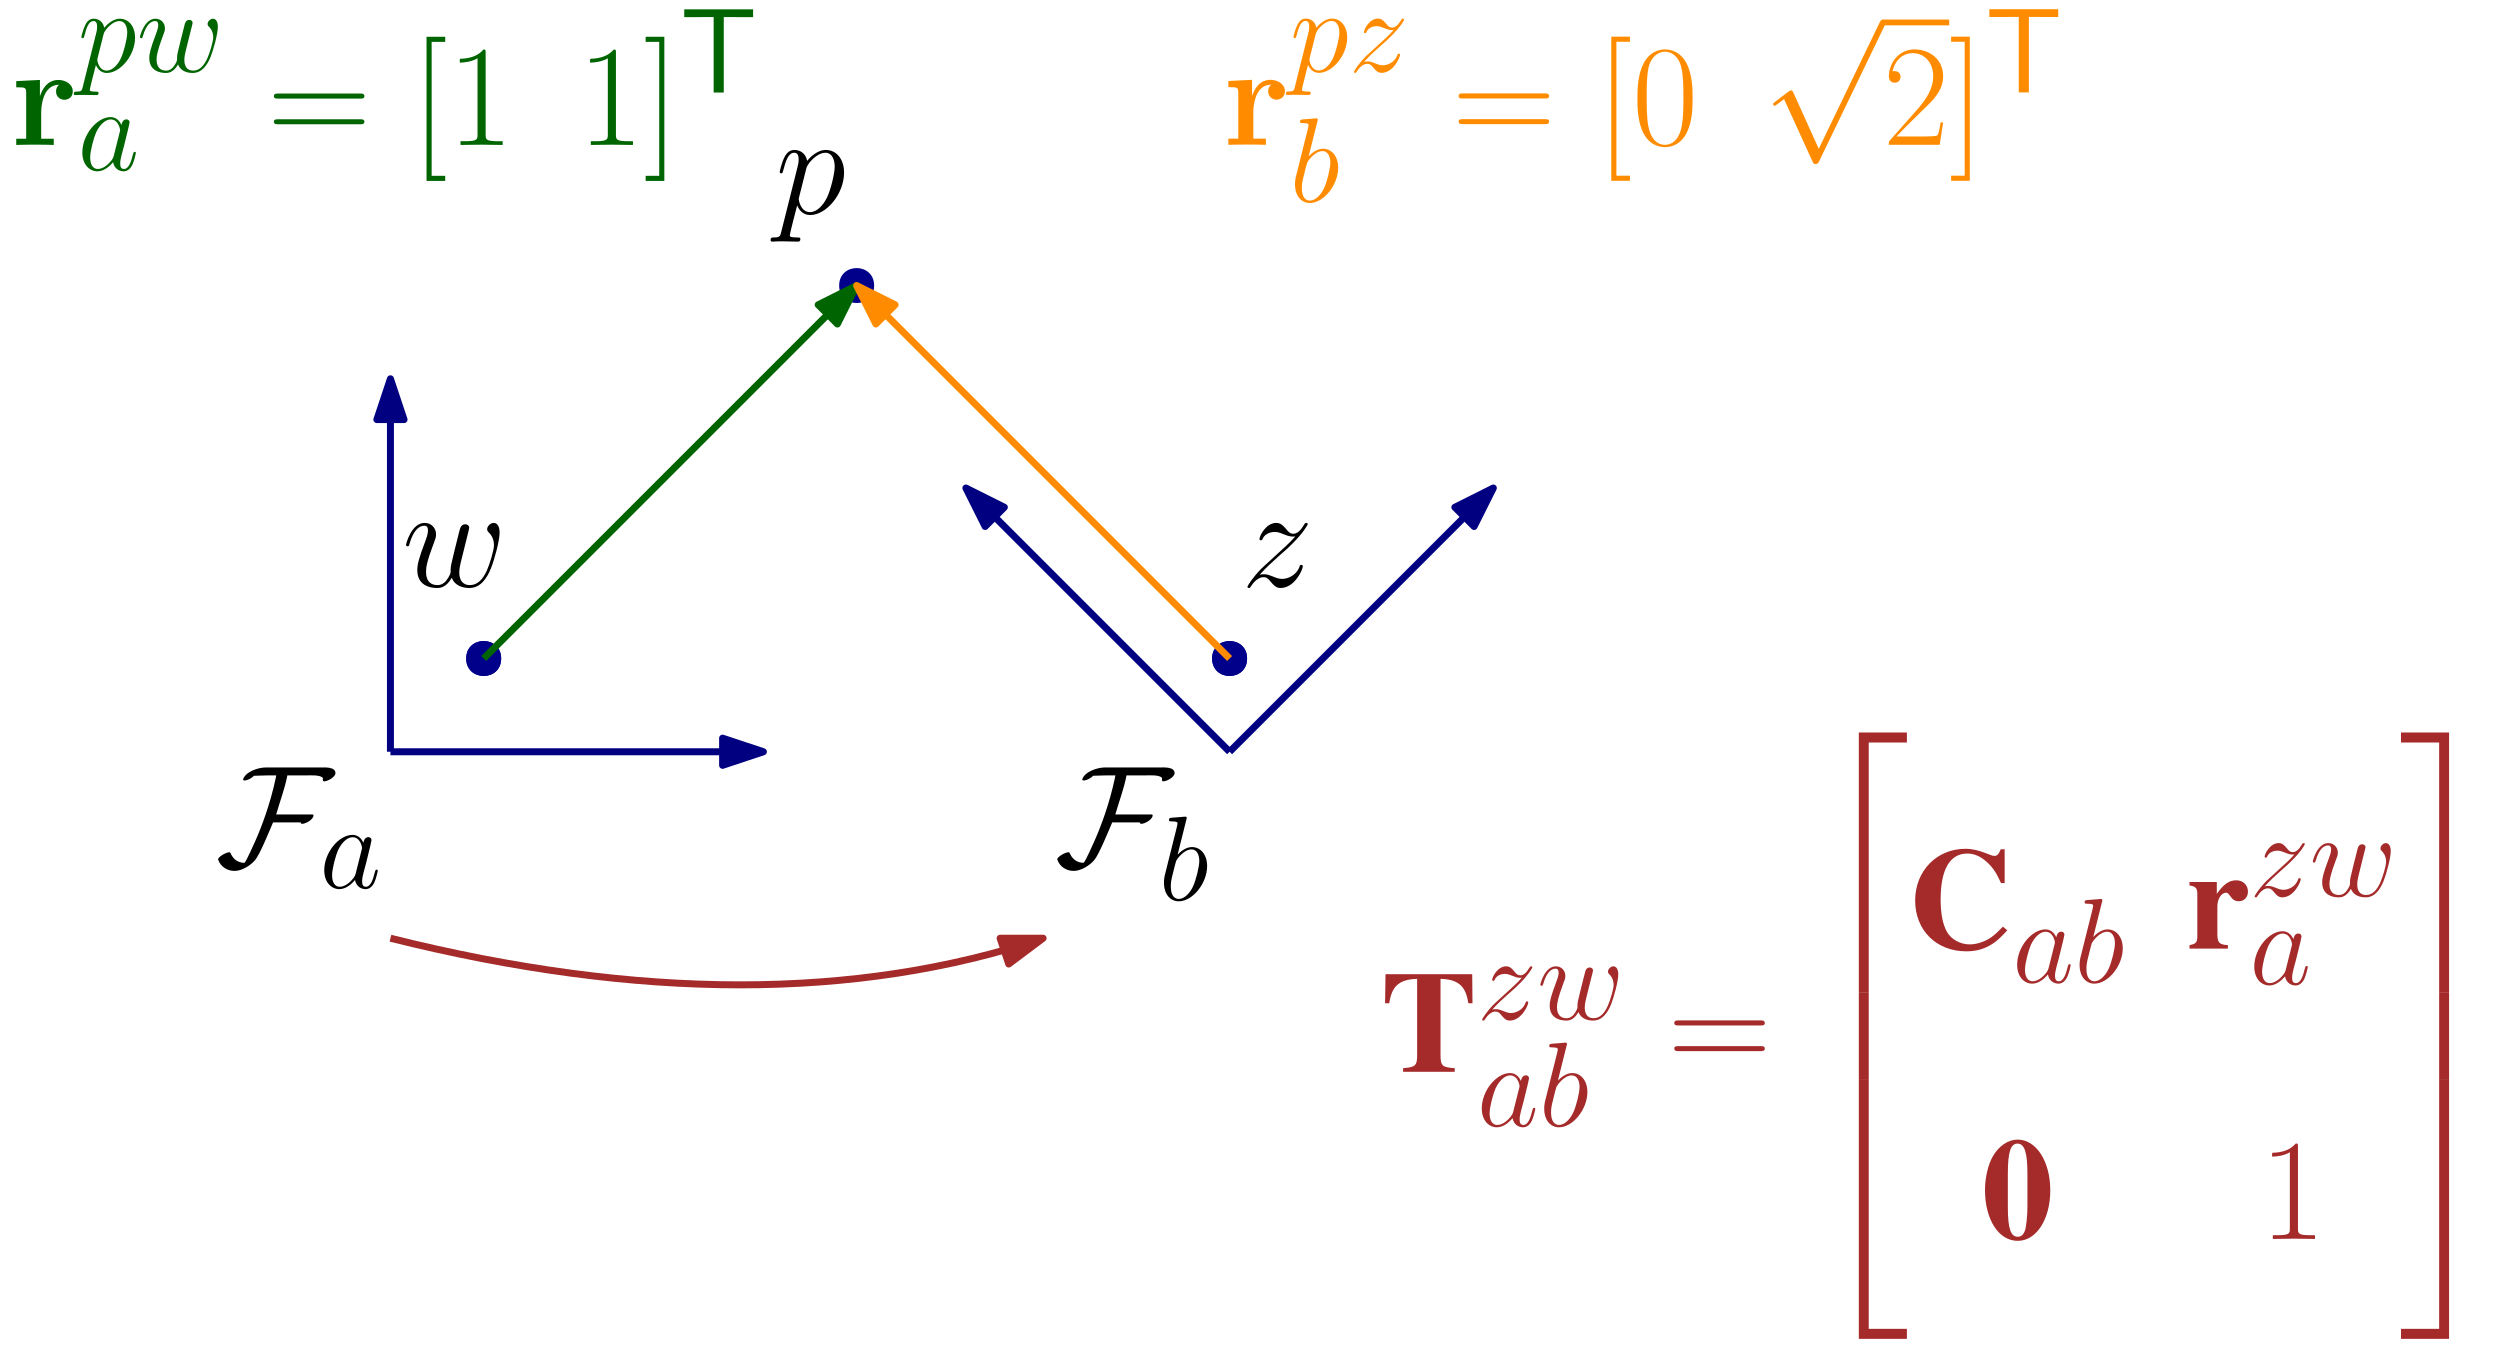 <?xml version="1.0" encoding="UTF-8"?>
<svg xmlns="http://www.w3.org/2000/svg" xmlns:xlink="http://www.w3.org/1999/xlink" width="429pt" height="231pt" viewBox="0 0 429 231" version="1.1">
<defs>
<g>
<symbol overflow="visible" id="glyph0-0">
<path style="stroke:none;" d=""/>
</symbol>
<symbol overflow="visible" id="glyph0-1">
<path style="stroke:none;" d="M 20.562 -15.984 C 20.562 -17.125 18.656 -16.953 17.891 -16.953 L 8.547 -16.953 C 7.312 -16.953 5.109 -16.234 4.703 -14.891 C 4.766 -14.75 4.812 -14.719 4.953 -14.719 C 5.5 -14.719 6.25 -15.172 6.594 -15.531 C 7.359 -15.531 8.109 -15.594 8.875 -15.594 L 10.406 -15.594 C 10.406 -15.594 10.312 -15.141 10.312 -15.109 C 9.344 -10.578 7.875 -6.734 6.797 -4.312 C 6.641 -3.984 5.297 -0.891 4.953 -0.594 C 3.859 -0.594 3.047 -1.188 2.609 -2.156 C 2.531 -2.297 2.531 -2.406 2.359 -2.406 C 1.781 -2.406 0.422 -1.609 0.422 -1.188 C 0.422 -1.141 0.453 -1.094 0.469 -1.047 C 0.922 0.125 2.031 0.797 3.25 0.797 C 4.516 0.797 5.969 -0.125 6.766 -1.047 C 7.578 -1.984 9.219 -6.047 9.859 -7.531 L 14.641 -7.531 C 14.625 -7.516 14.594 -7.484 14.594 -7.453 C 14.594 -7.359 14.75 -7.281 14.844 -7.281 C 15.391 -7.281 16.797 -7.984 16.797 -8.75 C 16.797 -8.922 16.625 -8.891 16.328 -8.891 L 10.391 -8.891 C 11.031 -11.125 11.875 -13.312 12.312 -15.594 L 15.594 -15.594 C 16.203 -15.594 17.938 -15.719 18.391 -15.172 C 18.438 -15.016 18.359 -14.766 18.438 -14.641 C 18.484 -14.594 18.562 -14.578 18.641 -14.578 C 19.234 -14.578 20.562 -15.312 20.562 -15.984 Z M 20.562 -15.984 "/>
</symbol>
<symbol overflow="visible" id="glyph1-0">
<path style="stroke:none;" d=""/>
</symbol>
<symbol overflow="visible" id="glyph1-1">
<path style="stroke:none;" d="M 6.219 -2.453 C 6.109 -2.109 6.109 -2.062 5.828 -1.672 C 5.375 -1.094 4.469 -0.203 3.484 -0.203 C 2.641 -0.203 2.172 -0.969 2.172 -2.188 C 2.172 -3.328 2.812 -5.641 3.203 -6.5 C 3.906 -7.953 4.875 -8.703 5.688 -8.703 C 7.047 -8.703 7.312 -7 7.312 -6.844 C 7.312 -6.812 7.25 -6.547 7.234 -6.5 Z M 7.547 -7.75 C 7.312 -8.281 6.75 -9.109 5.688 -9.109 C 3.344 -9.109 0.828 -6.094 0.828 -3.031 C 0.828 -0.984 2.031 0.203 3.422 0.203 C 4.562 0.203 5.531 -0.688 6.109 -1.359 C 6.328 -0.141 7.297 0.203 7.906 0.203 C 8.531 0.203 9.031 -0.172 9.406 -0.906 C 9.734 -1.609 10.016 -2.875 10.016 -2.953 C 10.016 -3.062 9.938 -3.141 9.812 -3.141 C 9.625 -3.141 9.609 -3.031 9.516 -2.734 C 9.219 -1.516 8.812 -0.203 7.969 -0.203 C 7.375 -0.203 7.328 -0.75 7.328 -1.156 C 7.328 -1.625 7.391 -1.859 7.578 -2.672 C 7.719 -3.188 7.828 -3.641 8 -4.234 C 8.766 -7.328 8.938 -8.078 8.938 -8.203 C 8.938 -8.484 8.719 -8.719 8.406 -8.719 C 7.75 -8.719 7.578 -8 7.547 -7.75 Z M 7.547 -7.75 "/>
</symbol>
<symbol overflow="visible" id="glyph2-0">
<path style="stroke:none;" d=""/>
</symbol>
<symbol overflow="visible" id="glyph2-1">
<path style="stroke:none;" d="M 1.062 3.141 C 0.891 3.891 0.797 4.094 -0.219 4.094 C -0.516 4.094 -0.766 4.094 -0.766 4.562 C -0.766 4.609 -0.75 4.812 -0.469 4.812 C -0.156 4.812 0.203 4.766 0.516 4.766 L 1.594 4.766 C 2.109 4.766 3.375 4.812 3.891 4.812 C 4.047 4.812 4.344 4.812 4.344 4.359 C 4.344 4.094 4.156 4.094 3.734 4.094 C 2.609 4.094 2.531 3.922 2.531 3.719 C 2.531 3.422 3.641 -0.844 3.797 -1.406 C 4.062 -0.719 4.734 0.25 6.016 0.25 C 8.828 0.25 11.844 -3.391 11.844 -7.031 C 11.844 -9.312 10.562 -10.922 8.703 -10.922 C 7.109 -10.922 5.781 -9.391 5.5 -9.047 C 5.297 -10.281 4.344 -10.922 3.344 -10.922 C 2.625 -10.922 2.062 -10.578 1.594 -9.641 C 1.141 -8.75 0.797 -7.234 0.797 -7.141 C 0.797 -7.031 0.891 -6.906 1.062 -6.906 C 1.266 -6.906 1.281 -6.938 1.438 -7.516 C 1.812 -8.969 2.281 -10.438 3.266 -10.438 C 3.844 -10.438 4.047 -10.031 4.047 -9.297 C 4.047 -8.703 3.969 -8.453 3.859 -8 Z M 5.359 -7.734 C 5.531 -8.422 6.219 -9.141 6.609 -9.484 C 6.891 -9.734 7.703 -10.438 8.656 -10.438 C 9.734 -10.438 10.234 -9.344 10.234 -8.047 C 10.234 -6.859 9.547 -4.062 8.922 -2.781 C 8.297 -1.438 7.156 -0.25 6.016 -0.25 C 4.344 -0.25 4.062 -2.375 4.062 -2.484 C 4.062 -2.547 4.109 -2.75 4.141 -2.875 Z M 5.359 -7.734 "/>
</symbol>
<symbol overflow="visible" id="glyph2-2">
<path style="stroke:none;" d="M 8.531 -1.516 C 9.062 -0.031 10.609 0.25 11.547 0.25 C 13.438 0.25 14.547 -1.391 15.234 -3.094 C 15.812 -4.531 16.734 -7.812 16.734 -9.266 C 16.734 -10.781 15.953 -10.922 15.734 -10.922 C 15.141 -10.922 14.594 -10.328 14.594 -9.844 C 14.594 -9.547 14.766 -9.375 14.891 -9.266 C 15.109 -9.047 15.766 -8.375 15.766 -7.094 C 15.766 -6.25 15.062 -3.922 14.547 -2.75 C 13.859 -1.234 12.938 -0.25 11.641 -0.25 C 10.266 -0.25 9.812 -1.281 9.812 -2.422 C 9.812 -3.141 10.031 -4.016 10.141 -4.438 L 11.172 -8.594 C 11.297 -9.094 11.516 -9.969 11.516 -10.062 C 11.516 -10.438 11.219 -10.688 10.859 -10.688 C 10.141 -10.688 9.969 -10.062 9.812 -9.469 C 9.562 -8.5 8.531 -4.312 8.422 -3.766 C 8.328 -3.344 8.328 -3.078 8.328 -2.531 C 8.328 -1.938 7.531 -0.984 7.516 -0.938 C 7.234 -0.672 6.844 -0.25 6.078 -0.25 C 4.109 -0.25 4.109 -2.109 4.109 -2.531 C 4.109 -3.328 4.281 -4.406 5.406 -7.359 C 5.703 -8.125 5.828 -8.453 5.828 -8.953 C 5.828 -9.984 5.078 -10.922 3.859 -10.922 C 1.594 -10.922 0.672 -7.328 0.672 -7.141 C 0.672 -7.031 0.766 -6.906 0.938 -6.906 C 1.172 -6.906 1.188 -7.016 1.281 -7.359 C 1.906 -9.547 2.875 -10.438 3.797 -10.438 C 4.047 -10.438 4.438 -10.406 4.438 -9.609 C 4.438 -9.484 4.438 -8.969 4.016 -7.875 C 2.844 -4.781 2.609 -3.766 2.609 -2.828 C 2.609 -0.219 4.734 0.25 6 0.25 C 6.422 0.25 7.531 0.25 8.531 -1.516 Z M 8.531 -1.516 "/>
</symbol>
<symbol overflow="visible" id="glyph2-3">
<path style="stroke:none;" d="M 3.141 -2 C 4.219 -3.219 5.078 -3.984 6.312 -5.109 C 7.812 -6.391 8.453 -7.016 8.797 -7.391 C 10.531 -9.094 11.406 -10.531 11.406 -10.734 C 11.406 -10.922 11.203 -10.922 11.156 -10.922 C 10.984 -10.922 10.922 -10.828 10.797 -10.656 C 10.188 -9.594 9.594 -9.062 8.953 -9.062 C 8.422 -9.062 8.156 -9.297 7.688 -9.891 C 7.156 -10.5 6.734 -10.922 6.016 -10.922 C 4.219 -10.922 3.125 -8.672 3.125 -8.156 C 3.125 -8.078 3.141 -7.938 3.375 -7.938 C 3.562 -7.938 3.594 -8.031 3.672 -8.203 C 4.094 -9.188 5.281 -9.375 5.75 -9.375 C 6.266 -9.375 6.766 -9.188 7.281 -8.969 C 8.234 -8.578 8.625 -8.578 8.875 -8.578 C 9.047 -8.578 9.141 -8.578 9.266 -8.594 C 8.453 -7.625 7.109 -6.438 6 -5.422 L 3.5 -3.125 C 1.984 -1.594 1.062 -0.125 1.062 0.047 C 1.062 0.203 1.188 0.25 1.344 0.25 C 1.484 0.25 1.516 0.219 1.688 -0.078 C 2.078 -0.688 2.875 -1.609 3.797 -1.609 C 4.312 -1.609 4.562 -1.438 5.062 -0.812 C 5.531 -0.266 5.953 0.25 6.734 0.25 C 9.172 0.25 10.562 -2.906 10.562 -3.469 C 10.562 -3.562 10.531 -3.719 10.281 -3.719 C 10.094 -3.719 10.062 -3.625 9.984 -3.375 C 9.438 -1.906 7.984 -1.312 7.016 -1.312 C 6.5 -1.312 6 -1.484 5.484 -1.703 C 4.484 -2.109 4.219 -2.109 3.891 -2.109 C 3.641 -2.109 3.375 -2.109 3.141 -2 Z M 3.141 -2 "/>
</symbol>
<symbol overflow="visible" id="glyph3-0">
<path style="stroke:none;" d=""/>
</symbol>
<symbol overflow="visible" id="glyph3-1">
<path style="stroke:none;" d="M 5.156 -5.578 C 5.156 -6.391 5.328 -10.328 8.234 -10.328 C 7.875 -10.062 7.703 -9.641 7.703 -9.188 C 7.703 -8.172 8.531 -7.75 9.141 -7.75 C 9.766 -7.75 10.578 -8.172 10.578 -9.188 C 10.578 -10.453 9.297 -11.156 8.109 -11.156 C 6.141 -11.156 5.297 -9.438 4.953 -8.406 L 4.938 -8.406 L 4.938 -11.156 L 0.875 -10.953 L 0.875 -9.891 C 2.406 -9.891 2.578 -9.891 2.578 -8.922 L 2.578 -1.062 L 0.875 -1.062 L 0.875 0 C 1.438 -0.047 3.297 -0.047 3.984 -0.047 C 4.703 -0.047 6.719 -0.047 7.312 0 L 7.312 -1.062 L 5.156 -1.062 Z M 5.156 -5.578 "/>
</symbol>
<symbol overflow="visible" id="glyph4-0">
<path style="stroke:none;" d=""/>
</symbol>
<symbol overflow="visible" id="glyph4-1">
<path style="stroke:none;" d="M 0.891 2.625 C 0.75 3.25 0.656 3.406 -0.188 3.406 C -0.438 3.406 -0.641 3.406 -0.641 3.797 C -0.641 3.844 -0.625 4 -0.391 4 C -0.125 4 0.172 3.969 0.438 3.969 L 1.328 3.969 C 1.75 3.969 2.812 4 3.25 4 C 3.359 4 3.609 4 3.609 3.641 C 3.609 3.406 3.469 3.406 3.125 3.406 C 2.172 3.406 2.109 3.266 2.109 3.094 C 2.109 2.844 3.031 -0.703 3.156 -1.172 C 3.391 -0.594 3.953 0.203 5.016 0.203 C 7.359 0.203 9.875 -2.828 9.875 -5.859 C 9.875 -7.766 8.797 -9.109 7.25 -9.109 C 5.922 -9.109 4.812 -7.828 4.578 -7.547 C 4.422 -8.578 3.609 -9.109 2.781 -9.109 C 2.188 -9.109 1.719 -8.812 1.328 -8.031 C 0.953 -7.297 0.656 -6.031 0.656 -5.953 C 0.656 -5.859 0.75 -5.766 0.891 -5.766 C 1.047 -5.766 1.078 -5.781 1.203 -6.266 C 1.516 -7.484 1.906 -8.703 2.734 -8.703 C 3.203 -8.703 3.359 -8.359 3.359 -7.75 C 3.359 -7.25 3.312 -7.047 3.219 -6.672 Z M 4.469 -6.438 C 4.609 -7.016 5.188 -7.625 5.516 -7.906 C 5.75 -8.125 6.422 -8.703 7.203 -8.703 C 8.125 -8.703 8.531 -7.781 8.531 -6.719 C 8.531 -5.719 7.953 -3.391 7.438 -2.312 C 6.922 -1.203 5.969 -0.203 5.016 -0.203 C 3.609 -0.203 3.391 -1.984 3.391 -2.062 C 3.391 -2.125 3.422 -2.297 3.453 -2.391 Z M 4.469 -6.438 "/>
</symbol>
<symbol overflow="visible" id="glyph4-2">
<path style="stroke:none;" d="M 7.109 -1.266 C 7.562 -0.016 8.844 0.203 9.625 0.203 C 11.203 0.203 12.125 -1.156 12.703 -2.578 C 13.172 -3.781 13.938 -6.5 13.938 -7.719 C 13.938 -8.984 13.297 -9.109 13.109 -9.109 C 12.625 -9.109 12.172 -8.609 12.172 -8.203 C 12.172 -7.953 12.312 -7.812 12.422 -7.719 C 12.594 -7.547 13.141 -6.984 13.141 -5.906 C 13.141 -5.203 12.562 -3.266 12.125 -2.297 C 11.547 -1.031 10.781 -0.203 9.703 -0.203 C 8.547 -0.203 8.188 -1.078 8.188 -2.031 C 8.188 -2.625 8.359 -3.344 8.453 -3.703 L 9.312 -7.172 C 9.422 -7.578 9.609 -8.297 9.609 -8.391 C 9.609 -8.703 9.359 -8.906 9.047 -8.906 C 8.453 -8.906 8.297 -8.391 8.188 -7.891 C 7.969 -7.078 7.109 -3.594 7.016 -3.141 C 6.938 -2.781 6.938 -2.562 6.938 -2.109 C 6.938 -1.609 6.281 -0.828 6.266 -0.781 C 6.031 -0.562 5.703 -0.203 5.062 -0.203 C 3.422 -0.203 3.422 -1.75 3.422 -2.109 C 3.422 -2.766 3.578 -3.672 4.5 -6.141 C 4.75 -6.781 4.859 -7.047 4.859 -7.453 C 4.859 -8.328 4.234 -9.109 3.219 -9.109 C 1.328 -9.109 0.562 -6.109 0.562 -5.953 C 0.562 -5.859 0.641 -5.766 0.781 -5.766 C 0.969 -5.766 0.984 -5.844 1.078 -6.141 C 1.594 -7.953 2.391 -8.703 3.156 -8.703 C 3.359 -8.703 3.703 -8.672 3.703 -8.016 C 3.703 -7.906 3.703 -7.484 3.344 -6.562 C 2.375 -3.984 2.172 -3.141 2.172 -2.359 C 2.172 -0.188 3.953 0.203 5 0.203 C 5.344 0.203 6.281 0.203 7.109 -1.266 Z M 7.109 -1.266 "/>
</symbol>
<symbol overflow="visible" id="glyph4-3">
<path style="stroke:none;" d="M 2.625 -1.672 C 3.516 -2.688 4.234 -3.328 5.266 -4.25 C 6.5 -5.328 7.047 -5.844 7.328 -6.156 C 8.781 -7.578 9.5 -8.781 9.5 -8.938 C 9.5 -9.109 9.344 -9.109 9.297 -9.109 C 9.156 -9.109 9.109 -9.031 9 -8.875 C 8.484 -8 8 -7.562 7.453 -7.562 C 7.016 -7.562 6.797 -7.75 6.406 -8.234 C 5.969 -8.766 5.625 -9.109 5.016 -9.109 C 3.516 -9.109 2.609 -7.234 2.609 -6.797 C 2.609 -6.734 2.625 -6.609 2.812 -6.609 C 2.969 -6.609 3 -6.688 3.062 -6.844 C 3.406 -7.656 4.406 -7.812 4.797 -7.812 C 5.219 -7.812 5.641 -7.656 6.078 -7.484 C 6.859 -7.141 7.188 -7.141 7.391 -7.141 C 7.547 -7.141 7.625 -7.141 7.719 -7.172 C 7.047 -6.359 5.922 -5.375 5 -4.531 L 2.906 -2.609 C 1.656 -1.328 0.891 -0.109 0.891 0.047 C 0.891 0.172 0.984 0.203 1.109 0.203 C 1.234 0.203 1.266 0.188 1.406 -0.062 C 1.734 -0.578 2.391 -1.344 3.156 -1.344 C 3.594 -1.344 3.797 -1.203 4.219 -0.688 C 4.609 -0.234 4.953 0.203 5.625 0.203 C 7.641 0.203 8.797 -2.422 8.797 -2.891 C 8.797 -2.969 8.781 -3.094 8.578 -3.094 C 8.406 -3.094 8.391 -3.016 8.328 -2.812 C 7.875 -1.594 6.656 -1.094 5.844 -1.094 C 5.406 -1.094 5 -1.234 4.562 -1.422 C 3.734 -1.75 3.516 -1.75 3.25 -1.75 C 3.031 -1.75 2.812 -1.75 2.625 -1.672 Z M 2.625 -1.672 "/>
</symbol>
<symbol overflow="visible" id="glyph5-0">
<path style="stroke:none;" d=""/>
</symbol>
<symbol overflow="visible" id="glyph5-1">
<path style="stroke:none;" d="M 6.219 -2.453 C 6.109 -2.109 6.109 -2.062 5.828 -1.672 C 5.375 -1.094 4.469 -0.203 3.484 -0.203 C 2.641 -0.203 2.172 -0.969 2.172 -2.188 C 2.172 -3.328 2.812 -5.641 3.203 -6.5 C 3.906 -7.953 4.875 -8.703 5.688 -8.703 C 7.047 -8.703 7.312 -7 7.312 -6.844 C 7.312 -6.812 7.25 -6.547 7.234 -6.5 Z M 7.547 -7.75 C 7.312 -8.281 6.75 -9.109 5.688 -9.109 C 3.344 -9.109 0.828 -6.094 0.828 -3.031 C 0.828 -0.984 2.031 0.203 3.422 0.203 C 4.562 0.203 5.531 -0.688 6.109 -1.359 C 6.328 -0.141 7.297 0.203 7.906 0.203 C 8.531 0.203 9.031 -0.172 9.406 -0.906 C 9.734 -1.609 10.016 -2.875 10.016 -2.953 C 10.016 -3.062 9.938 -3.141 9.812 -3.141 C 9.625 -3.141 9.609 -3.031 9.516 -2.734 C 9.219 -1.516 8.812 -0.203 7.969 -0.203 C 7.375 -0.203 7.328 -0.75 7.328 -1.156 C 7.328 -1.625 7.391 -1.859 7.578 -2.672 C 7.719 -3.188 7.828 -3.641 8 -4.234 C 8.766 -7.328 8.938 -8.078 8.938 -8.203 C 8.938 -8.484 8.719 -8.719 8.406 -8.719 C 7.75 -8.719 7.578 -8 7.547 -7.75 Z M 7.547 -7.75 "/>
</symbol>
<symbol overflow="visible" id="glyph6-0">
<path style="stroke:none;" d=""/>
</symbol>
<symbol overflow="visible" id="glyph6-1">
<path style="stroke:none;" d="M 15.938 -7.953 C 16.312 -7.953 16.672 -7.953 16.672 -8.375 C 16.672 -8.828 16.25 -8.828 15.828 -8.828 L 1.984 -8.828 C 1.562 -8.828 1.141 -8.828 1.141 -8.375 C 1.141 -7.953 1.516 -7.953 1.891 -7.953 Z M 15.828 -3.547 C 16.25 -3.547 16.672 -3.547 16.672 -3.984 C 16.672 -4.406 16.312 -4.406 15.938 -4.406 L 1.891 -4.406 C 1.516 -4.406 1.141 -4.406 1.141 -3.984 C 1.141 -3.547 1.562 -3.547 1.984 -3.547 Z M 15.828 -3.547 "/>
</symbol>
<symbol overflow="visible" id="glyph6-2">
<path style="stroke:none;" d="M 5.828 6.172 L 5.828 5.297 L 3.5 5.297 L 3.5 -17.688 L 5.828 -17.688 L 5.828 -18.562 L 2.625 -18.562 L 2.625 6.172 Z M 5.828 6.172 "/>
</symbol>
<symbol overflow="visible" id="glyph6-3">
<path style="stroke:none;" d="M 6.594 -15.828 C 6.594 -16.359 6.562 -16.375 6.219 -16.375 C 5.25 -15.219 3.797 -14.844 2.406 -14.797 C 2.328 -14.797 2.203 -14.797 2.188 -14.75 C 2.156 -14.688 2.156 -14.641 2.156 -14.125 C 2.922 -14.125 4.219 -14.281 5.203 -14.875 L 5.203 -1.812 C 5.203 -0.938 5.156 -0.641 3.016 -0.641 L 2.281 -0.641 L 2.281 0 C 3.469 -0.031 4.703 -0.047 5.891 -0.047 C 7.094 -0.047 8.328 -0.031 9.516 0 L 9.516 -0.641 L 8.766 -0.641 C 6.641 -0.641 6.594 -0.922 6.594 -1.812 Z M 6.594 -15.828 "/>
</symbol>
<symbol overflow="visible" id="glyph6-4">
<path style="stroke:none;" d="M 3.547 -18.562 L 0.344 -18.562 L 0.344 -17.688 L 2.672 -17.688 L 2.672 5.297 L 0.344 5.297 L 0.344 6.172 L 3.547 6.172 Z M 3.547 -18.562 "/>
</symbol>
<symbol overflow="visible" id="glyph7-0">
<path style="stroke:none;" d=""/>
</symbol>
<symbol overflow="visible" id="glyph7-1">
<path style="stroke:none;" d="M 7.484 -12.953 L 9.188 -12.953 C 9.438 -12.953 9.688 -12.938 9.938 -12.938 L 12.516 -12.938 L 12.516 -14.281 L 0.703 -14.281 L 0.703 -12.938 L 3.281 -12.938 C 3.531 -12.938 3.781 -12.953 4.031 -12.953 L 5.75 -12.953 L 5.75 0 L 7.484 0 Z M 7.484 -12.953 "/>
</symbol>
<symbol overflow="visible" id="glyph8-0">
<path style="stroke:none;" d=""/>
</symbol>
<symbol overflow="visible" id="glyph8-1">
<path style="stroke:none;" d="M 4.766 -13.812 C 4.797 -13.906 4.828 -14.031 4.828 -14.125 C 4.828 -14.328 4.625 -14.328 4.578 -14.328 C 4.562 -14.328 3.828 -14.281 3.453 -14.234 C 3.094 -14.219 2.781 -14.172 2.422 -14.156 C 1.922 -14.109 1.781 -14.094 1.781 -13.719 C 1.781 -13.516 1.984 -13.516 2.188 -13.516 C 3.25 -13.516 3.25 -13.328 3.25 -13.109 C 3.25 -12.969 3.078 -12.375 3 -12 L 2.5 -10.016 C 2.297 -9.188 1.109 -4.5 1.031 -4.125 C 0.922 -3.609 0.922 -3.266 0.922 -3 C 0.922 -0.891 2.109 0.203 3.453 0.203 C 5.844 0.203 8.328 -2.875 8.328 -5.859 C 8.328 -7.766 7.25 -9.109 5.703 -9.109 C 4.625 -9.109 3.656 -8.219 3.266 -7.812 Z M 3.469 -0.203 C 2.812 -0.203 2.094 -0.703 2.094 -2.312 C 2.094 -3 2.141 -3.391 2.516 -4.828 C 2.578 -5.109 2.906 -6.422 3 -6.688 C 3.031 -6.859 4.25 -8.703 5.656 -8.703 C 6.562 -8.703 6.984 -7.781 6.984 -6.719 C 6.984 -5.719 6.406 -3.391 5.891 -2.312 C 5.375 -1.203 4.422 -0.203 3.469 -0.203 Z M 3.469 -0.203 "/>
</symbol>
<symbol overflow="visible" id="glyph9-0">
<path style="stroke:none;" d=""/>
</symbol>
<symbol overflow="visible" id="glyph9-1">
<path style="stroke:none;" d="M 15.938 -7.953 C 16.312 -7.953 16.672 -7.953 16.672 -8.375 C 16.672 -8.828 16.25 -8.828 15.828 -8.828 L 1.984 -8.828 C 1.562 -8.828 1.141 -8.828 1.141 -8.375 C 1.141 -7.953 1.516 -7.953 1.891 -7.953 Z M 15.828 -3.547 C 16.25 -3.547 16.672 -3.547 16.672 -3.984 C 16.672 -4.406 16.312 -4.406 15.938 -4.406 L 1.891 -4.406 C 1.516 -4.406 1.141 -4.406 1.141 -3.984 C 1.141 -3.547 1.562 -3.547 1.984 -3.547 Z M 15.828 -3.547 "/>
</symbol>
<symbol overflow="visible" id="glyph9-2">
<path style="stroke:none;" d="M 5.828 6.172 L 5.828 5.297 L 3.5 5.297 L 3.5 -17.688 L 5.828 -17.688 L 5.828 -18.562 L 2.625 -18.562 L 2.625 6.172 Z M 5.828 6.172 "/>
</symbol>
<symbol overflow="visible" id="glyph9-3">
<path style="stroke:none;" d="M 10.406 -7.953 C 10.406 -9.469 10.391 -12.047 9.344 -14.031 C 8.422 -15.766 6.969 -16.375 5.672 -16.375 C 4.484 -16.375 2.969 -15.828 2.031 -14.047 C 1.047 -12.188 0.938 -9.891 0.938 -7.953 C 0.938 -6.547 0.969 -4.391 1.734 -2.5 C 2.797 0.047 4.703 0.391 5.672 0.391 C 6.812 0.391 8.547 -0.078 9.562 -2.422 C 10.312 -4.141 10.406 -6.141 10.406 -7.953 Z M 5.672 0 C 4.094 0 3.141 -1.359 2.797 -3.25 C 2.531 -4.703 2.531 -6.844 2.531 -8.234 C 2.531 -10.141 2.531 -11.719 2.844 -13.234 C 3.328 -15.344 4.703 -15.984 5.672 -15.984 C 6.688 -15.984 8 -15.312 8.469 -13.281 C 8.797 -11.875 8.828 -10.203 8.828 -8.234 C 8.828 -6.609 8.828 -4.641 8.531 -3.172 C 8 -0.469 6.547 0 5.672 0 Z M 5.672 0 "/>
</symbol>
<symbol overflow="visible" id="glyph10-0">
<path style="stroke:none;" d=""/>
</symbol>
<symbol overflow="visible" id="glyph10-1">
<path style="stroke:none;" d="M 9.641 21.188 L 5.281 11.547 C 5.109 11.156 4.984 11.156 4.906 11.156 C 4.875 11.156 4.766 11.156 4.484 11.344 L 2.125 13.141 C 1.812 13.375 1.812 13.453 1.812 13.531 C 1.812 13.656 1.891 13.797 2.062 13.797 C 2.203 13.797 2.625 13.453 2.906 13.266 C 3.047 13.141 3.422 12.859 3.688 12.656 L 8.578 23.391 C 8.75 23.797 8.875 23.797 9.094 23.797 C 9.469 23.797 9.547 23.641 9.719 23.297 L 20.969 0 C 21.141 -0.344 21.141 -0.453 21.141 -0.5 C 21.141 -0.75 20.938 -0.984 20.641 -0.984 C 20.438 -0.984 20.266 -0.875 20.078 -0.469 Z M 9.641 21.188 "/>
</symbol>
<symbol overflow="visible" id="glyph11-0">
<path style="stroke:none;" d=""/>
</symbol>
<symbol overflow="visible" id="glyph11-1">
<path style="stroke:none;" d="M 10.328 -3.844 L 9.891 -3.844 C 9.641 -2.078 9.438 -1.781 9.344 -1.641 C 9.219 -1.438 7.438 -1.438 7.094 -1.438 L 2.328 -1.438 C 3.219 -2.406 4.953 -4.156 7.062 -6.188 C 8.578 -7.625 10.328 -9.312 10.328 -11.766 C 10.328 -14.688 8 -16.375 5.406 -16.375 C 2.672 -16.375 1.016 -13.984 1.016 -11.75 C 1.016 -10.781 1.734 -10.656 2.031 -10.656 C 2.281 -10.656 3.016 -10.797 3.016 -11.672 C 3.016 -12.438 2.375 -12.656 2.031 -12.656 C 1.891 -12.656 1.734 -12.641 1.641 -12.594 C 2.109 -14.688 3.547 -15.734 5.062 -15.734 C 7.219 -15.734 8.625 -14.031 8.625 -11.766 C 8.625 -9.609 7.359 -7.75 5.953 -6.141 L 1.016 -0.562 L 1.016 0 L 9.734 0 Z M 10.328 -3.844 "/>
</symbol>
<symbol overflow="visible" id="glyph11-2">
<path style="stroke:none;" d="M 3.547 -18.562 L 0.344 -18.562 L 0.344 -17.688 L 2.672 -17.688 L 2.672 5.297 L 0.344 5.297 L 0.344 6.172 L 3.547 6.172 Z M 3.547 -18.562 "/>
</symbol>
<symbol overflow="visible" id="glyph12-0">
<path style="stroke:none;" d=""/>
</symbol>
<symbol overflow="visible" id="glyph12-1">
<path style="stroke:none;" d="M 7.484 -12.953 L 9.188 -12.953 C 9.438 -12.953 9.688 -12.938 9.938 -12.938 L 12.516 -12.938 L 12.516 -14.281 L 0.703 -14.281 L 0.703 -12.938 L 3.281 -12.938 C 3.531 -12.938 3.781 -12.953 4.031 -12.953 L 5.75 -12.953 L 5.75 0 L 7.484 0 Z M 7.484 -12.953 "/>
</symbol>
<symbol overflow="visible" id="glyph13-0">
<path style="stroke:none;" d=""/>
</symbol>
<symbol overflow="visible" id="glyph13-1">
<path style="stroke:none;" d="M 4.766 -13.812 C 4.797 -13.906 4.828 -14.031 4.828 -14.125 C 4.828 -14.328 4.625 -14.328 4.578 -14.328 C 4.562 -14.328 3.828 -14.281 3.453 -14.234 C 3.094 -14.219 2.781 -14.172 2.422 -14.156 C 1.922 -14.109 1.781 -14.094 1.781 -13.719 C 1.781 -13.516 1.984 -13.516 2.188 -13.516 C 3.25 -13.516 3.25 -13.328 3.25 -13.109 C 3.25 -12.969 3.078 -12.375 3 -12 L 2.5 -10.016 C 2.297 -9.188 1.109 -4.5 1.031 -4.125 C 0.922 -3.609 0.922 -3.266 0.922 -3 C 0.922 -0.891 2.109 0.203 3.453 0.203 C 5.844 0.203 8.328 -2.875 8.328 -5.859 C 8.328 -7.766 7.25 -9.109 5.703 -9.109 C 4.625 -9.109 3.656 -8.219 3.266 -7.812 Z M 3.469 -0.203 C 2.812 -0.203 2.094 -0.703 2.094 -2.312 C 2.094 -3 2.141 -3.391 2.516 -4.828 C 2.578 -5.109 2.906 -6.422 3 -6.688 C 3.031 -6.859 4.25 -8.703 5.656 -8.703 C 6.562 -8.703 6.984 -7.781 6.984 -6.719 C 6.984 -5.719 6.406 -3.391 5.891 -2.312 C 5.375 -1.203 4.422 -0.203 3.469 -0.203 Z M 3.469 -0.203 "/>
</symbol>
<symbol overflow="visible" id="glyph14-0">
<path style="stroke:none;" d=""/>
</symbol>
<symbol overflow="visible" id="glyph14-1">
<path style="stroke:none;" d="M 6.266 -2.906 C 6.266 -1.062 6 -0.797 3.859 -0.625 L 3.859 0 L 12.719 0 L 12.719 -0.625 C 10.562 -0.766 10.281 -1.016 10.281 -2.906 L 10.281 -15.953 C 13.328 -15.859 14.625 -14.719 15.047 -11.766 L 15.766 -11.766 L 15.719 -16.75 L 0.844 -16.75 L 0.766 -11.766 L 1.484 -11.766 C 1.906 -14.719 3.203 -15.859 6.266 -15.953 Z M 6.266 -2.906 "/>
</symbol>
<symbol overflow="visible" id="glyph15-0">
<path style="stroke:none;" d=""/>
</symbol>
<symbol overflow="visible" id="glyph15-1">
<path style="stroke:none;" d="M 2.625 -1.672 C 3.516 -2.688 4.234 -3.328 5.266 -4.25 C 6.5 -5.328 7.047 -5.844 7.328 -6.156 C 8.781 -7.578 9.5 -8.781 9.5 -8.938 C 9.5 -9.109 9.344 -9.109 9.297 -9.109 C 9.156 -9.109 9.109 -9.031 9 -8.875 C 8.484 -8 8 -7.562 7.453 -7.562 C 7.016 -7.562 6.797 -7.75 6.406 -8.234 C 5.969 -8.766 5.625 -9.109 5.016 -9.109 C 3.516 -9.109 2.609 -7.234 2.609 -6.797 C 2.609 -6.734 2.625 -6.609 2.812 -6.609 C 2.969 -6.609 3 -6.688 3.062 -6.844 C 3.406 -7.656 4.406 -7.812 4.797 -7.812 C 5.219 -7.812 5.641 -7.656 6.078 -7.484 C 6.859 -7.141 7.188 -7.141 7.391 -7.141 C 7.547 -7.141 7.625 -7.141 7.719 -7.172 C 7.047 -6.359 5.922 -5.375 5 -4.531 L 2.906 -2.609 C 1.656 -1.328 0.891 -0.109 0.891 0.047 C 0.891 0.172 0.984 0.203 1.109 0.203 C 1.234 0.203 1.266 0.188 1.406 -0.062 C 1.734 -0.578 2.391 -1.344 3.156 -1.344 C 3.594 -1.344 3.797 -1.203 4.219 -0.688 C 4.609 -0.234 4.953 0.203 5.625 0.203 C 7.641 0.203 8.797 -2.422 8.797 -2.891 C 8.797 -2.969 8.781 -3.094 8.578 -3.094 C 8.406 -3.094 8.391 -3.016 8.328 -2.812 C 7.875 -1.594 6.656 -1.094 5.844 -1.094 C 5.406 -1.094 5 -1.234 4.562 -1.422 C 3.734 -1.75 3.516 -1.75 3.25 -1.75 C 3.031 -1.75 2.812 -1.75 2.625 -1.672 Z M 2.625 -1.672 "/>
</symbol>
<symbol overflow="visible" id="glyph15-2">
<path style="stroke:none;" d="M 7.109 -1.266 C 7.562 -0.016 8.844 0.203 9.625 0.203 C 11.203 0.203 12.125 -1.156 12.703 -2.578 C 13.172 -3.781 13.938 -6.5 13.938 -7.719 C 13.938 -8.984 13.297 -9.109 13.109 -9.109 C 12.625 -9.109 12.172 -8.609 12.172 -8.203 C 12.172 -7.953 12.312 -7.812 12.422 -7.719 C 12.594 -7.547 13.141 -6.984 13.141 -5.906 C 13.141 -5.203 12.562 -3.266 12.125 -2.297 C 11.547 -1.031 10.781 -0.203 9.703 -0.203 C 8.547 -0.203 8.188 -1.078 8.188 -2.031 C 8.188 -2.625 8.359 -3.344 8.453 -3.703 L 9.312 -7.172 C 9.422 -7.578 9.609 -8.297 9.609 -8.391 C 9.609 -8.703 9.359 -8.906 9.047 -8.906 C 8.453 -8.906 8.297 -8.391 8.188 -7.891 C 7.969 -7.078 7.109 -3.594 7.016 -3.141 C 6.938 -2.781 6.938 -2.562 6.938 -2.109 C 6.938 -1.609 6.281 -0.828 6.266 -0.781 C 6.031 -0.562 5.703 -0.203 5.062 -0.203 C 3.422 -0.203 3.422 -1.75 3.422 -2.109 C 3.422 -2.766 3.578 -3.672 4.5 -6.141 C 4.75 -6.781 4.859 -7.047 4.859 -7.453 C 4.859 -8.328 4.234 -9.109 3.219 -9.109 C 1.328 -9.109 0.562 -6.109 0.562 -5.953 C 0.562 -5.859 0.641 -5.766 0.781 -5.766 C 0.969 -5.766 0.984 -5.844 1.078 -6.141 C 1.594 -7.953 2.391 -8.703 3.156 -8.703 C 3.359 -8.703 3.703 -8.672 3.703 -8.016 C 3.703 -7.906 3.703 -7.484 3.344 -6.562 C 2.375 -3.984 2.172 -3.141 2.172 -2.359 C 2.172 -0.188 3.953 0.203 5 0.203 C 5.344 0.203 6.281 0.203 7.109 -1.266 Z M 7.109 -1.266 "/>
</symbol>
<symbol overflow="visible" id="glyph16-0">
<path style="stroke:none;" d=""/>
</symbol>
<symbol overflow="visible" id="glyph16-1">
<path style="stroke:none;" d="M 6.219 -2.453 C 6.109 -2.109 6.109 -2.062 5.828 -1.672 C 5.375 -1.094 4.469 -0.203 3.484 -0.203 C 2.641 -0.203 2.172 -0.969 2.172 -2.188 C 2.172 -3.328 2.812 -5.641 3.203 -6.5 C 3.906 -7.953 4.875 -8.703 5.688 -8.703 C 7.047 -8.703 7.312 -7 7.312 -6.844 C 7.312 -6.812 7.25 -6.547 7.234 -6.5 Z M 7.547 -7.75 C 7.312 -8.281 6.75 -9.109 5.688 -9.109 C 3.344 -9.109 0.828 -6.094 0.828 -3.031 C 0.828 -0.984 2.031 0.203 3.422 0.203 C 4.562 0.203 5.531 -0.688 6.109 -1.359 C 6.328 -0.141 7.297 0.203 7.906 0.203 C 8.531 0.203 9.031 -0.172 9.406 -0.906 C 9.734 -1.609 10.016 -2.875 10.016 -2.953 C 10.016 -3.062 9.938 -3.141 9.812 -3.141 C 9.625 -3.141 9.609 -3.031 9.516 -2.734 C 9.219 -1.516 8.812 -0.203 7.969 -0.203 C 7.375 -0.203 7.328 -0.75 7.328 -1.156 C 7.328 -1.625 7.391 -1.859 7.578 -2.672 C 7.719 -3.188 7.828 -3.641 8 -4.234 C 8.766 -7.328 8.938 -8.078 8.938 -8.203 C 8.938 -8.484 8.719 -8.719 8.406 -8.719 C 7.75 -8.719 7.578 -8 7.547 -7.75 Z M 7.547 -7.75 "/>
</symbol>
<symbol overflow="visible" id="glyph16-2">
<path style="stroke:none;" d="M 4.766 -13.812 C 4.797 -13.906 4.828 -14.031 4.828 -14.125 C 4.828 -14.328 4.625 -14.328 4.578 -14.328 C 4.562 -14.328 3.828 -14.281 3.453 -14.234 C 3.094 -14.219 2.781 -14.172 2.422 -14.156 C 1.922 -14.109 1.781 -14.094 1.781 -13.719 C 1.781 -13.516 1.984 -13.516 2.188 -13.516 C 3.25 -13.516 3.25 -13.328 3.25 -13.109 C 3.25 -12.969 3.078 -12.375 3 -12 L 2.5 -10.016 C 2.297 -9.188 1.109 -4.5 1.031 -4.125 C 0.922 -3.609 0.922 -3.266 0.922 -3 C 0.922 -0.891 2.109 0.203 3.453 0.203 C 5.844 0.203 8.328 -2.875 8.328 -5.859 C 8.328 -7.766 7.25 -9.109 5.703 -9.109 C 4.625 -9.109 3.656 -8.219 3.266 -7.812 Z M 3.469 -0.203 C 2.812 -0.203 2.094 -0.703 2.094 -2.312 C 2.094 -3 2.141 -3.391 2.516 -4.828 C 2.578 -5.109 2.906 -6.422 3 -6.688 C 3.031 -6.859 4.25 -8.703 5.656 -8.703 C 6.562 -8.703 6.984 -7.781 6.984 -6.719 C 6.984 -5.719 6.406 -3.391 5.891 -2.312 C 5.375 -1.203 4.422 -0.203 3.469 -0.203 Z M 3.469 -0.203 "/>
</symbol>
<symbol overflow="visible" id="glyph17-0">
<path style="stroke:none;" d=""/>
</symbol>
<symbol overflow="visible" id="glyph17-1">
<path style="stroke:none;" d="M 15.938 -7.953 C 16.312 -7.953 16.672 -7.953 16.672 -8.375 C 16.672 -8.828 16.25 -8.828 15.828 -8.828 L 1.984 -8.828 C 1.562 -8.828 1.141 -8.828 1.141 -8.375 C 1.141 -7.953 1.516 -7.953 1.891 -7.953 Z M 15.828 -3.547 C 16.25 -3.547 16.672 -3.547 16.672 -3.984 C 16.672 -4.406 16.312 -4.406 15.938 -4.406 L 1.891 -4.406 C 1.516 -4.406 1.141 -4.406 1.141 -3.984 C 1.141 -3.547 1.562 -3.547 1.984 -3.547 Z M 15.828 -3.547 "/>
</symbol>
<symbol overflow="visible" id="glyph18-0">
<path style="stroke:none;" d=""/>
</symbol>
<symbol overflow="visible" id="glyph18-1">
<path style="stroke:none;" d="M 8.078 43.609 L 9.781 43.609 L 9.781 0.75 L 16.328 0.75 L 16.328 -0.969 L 8.078 -0.969 Z M 8.078 43.609 "/>
</symbol>
<symbol overflow="visible" id="glyph19-0">
<path style="stroke:none;" d=""/>
</symbol>
<symbol overflow="visible" id="glyph19-1">
<path style="stroke:none;" d="M 8.078 14.891 L 9.781 14.891 L 9.781 -0.031 L 8.078 -0.031 Z M 8.078 14.891 "/>
</symbol>
<symbol overflow="visible" id="glyph20-0">
<path style="stroke:none;" d=""/>
</symbol>
<symbol overflow="visible" id="glyph20-1">
<path style="stroke:none;" d="M 8.078 43.594 L 16.328 43.594 L 16.328 41.875 L 9.781 41.875 L 9.781 -0.984 L 8.078 -0.984 Z M 8.078 43.594 "/>
</symbol>
<symbol overflow="visible" id="glyph21-0">
<path style="stroke:none;" d=""/>
</symbol>
<symbol overflow="visible" id="glyph21-1">
<path style="stroke:none;" d="M 16.281 -3.766 C 14.812 -2.234 14.031 -1.641 12.812 -1.172 C 12.094 -0.875 11.281 -0.719 10.578 -0.719 C 8.953 -0.719 7.391 -1.594 6.672 -2.875 C 5.953 -4.188 5.594 -5.969 5.594 -8.453 C 5.594 -13.578 7.188 -16.312 10.156 -16.312 C 11.328 -16.312 12.391 -15.859 13.453 -14.922 C 14.516 -13.953 15.094 -13.141 15.953 -11.25 L 16.578 -11.25 L 16.578 -17.047 L 15.906 -17.047 C 15.562 -16.188 15.297 -15.906 14.812 -15.906 C 14.594 -15.906 14.219 -16.016 13.672 -16.25 C 12.219 -16.844 11.031 -17.125 9.844 -17.125 C 4.906 -17.125 1.219 -13.312 1.219 -8.25 C 1.219 -3.141 4.859 0.469 9.984 0.469 C 11.75 0.469 13.203 0.047 14.578 -0.875 C 15.359 -1.406 15.906 -1.906 17.031 -3.141 Z M 16.281 -3.766 "/>
</symbol>
<symbol overflow="visible" id="glyph22-0">
<path style="stroke:none;" d=""/>
</symbol>
<symbol overflow="visible" id="glyph22-1">
<path style="stroke:none;" d="M 6.219 -2.453 C 6.109 -2.109 6.109 -2.062 5.828 -1.672 C 5.375 -1.094 4.469 -0.203 3.484 -0.203 C 2.641 -0.203 2.172 -0.969 2.172 -2.188 C 2.172 -3.328 2.812 -5.641 3.203 -6.5 C 3.906 -7.953 4.875 -8.703 5.688 -8.703 C 7.047 -8.703 7.312 -7 7.312 -6.844 C 7.312 -6.812 7.25 -6.547 7.234 -6.5 Z M 7.547 -7.75 C 7.312 -8.281 6.75 -9.109 5.688 -9.109 C 3.344 -9.109 0.828 -6.094 0.828 -3.031 C 0.828 -0.984 2.031 0.203 3.422 0.203 C 4.562 0.203 5.531 -0.688 6.109 -1.359 C 6.328 -0.141 7.297 0.203 7.906 0.203 C 8.531 0.203 9.031 -0.172 9.406 -0.906 C 9.734 -1.609 10.016 -2.875 10.016 -2.953 C 10.016 -3.062 9.938 -3.141 9.812 -3.141 C 9.625 -3.141 9.609 -3.031 9.516 -2.734 C 9.219 -1.516 8.812 -0.203 7.969 -0.203 C 7.375 -0.203 7.328 -0.75 7.328 -1.156 C 7.328 -1.625 7.391 -1.859 7.578 -2.672 C 7.719 -3.188 7.828 -3.641 8 -4.234 C 8.766 -7.328 8.938 -8.078 8.938 -8.203 C 8.938 -8.484 8.719 -8.719 8.406 -8.719 C 7.75 -8.719 7.578 -8 7.547 -7.75 Z M 7.547 -7.75 "/>
</symbol>
<symbol overflow="visible" id="glyph22-2">
<path style="stroke:none;" d="M 4.766 -13.812 C 4.797 -13.906 4.828 -14.031 4.828 -14.125 C 4.828 -14.328 4.625 -14.328 4.578 -14.328 C 4.562 -14.328 3.828 -14.281 3.453 -14.234 C 3.094 -14.219 2.781 -14.172 2.422 -14.156 C 1.922 -14.109 1.781 -14.094 1.781 -13.719 C 1.781 -13.516 1.984 -13.516 2.188 -13.516 C 3.25 -13.516 3.25 -13.328 3.25 -13.109 C 3.25 -12.969 3.078 -12.375 3 -12 L 2.5 -10.016 C 2.297 -9.188 1.109 -4.5 1.031 -4.125 C 0.922 -3.609 0.922 -3.266 0.922 -3 C 0.922 -0.891 2.109 0.203 3.453 0.203 C 5.844 0.203 8.328 -2.875 8.328 -5.859 C 8.328 -7.766 7.25 -9.109 5.703 -9.109 C 4.625 -9.109 3.656 -8.219 3.266 -7.812 Z M 3.469 -0.203 C 2.812 -0.203 2.094 -0.703 2.094 -2.312 C 2.094 -3 2.141 -3.391 2.516 -4.828 C 2.578 -5.109 2.906 -6.422 3 -6.688 C 3.031 -6.859 4.25 -8.703 5.656 -8.703 C 6.562 -8.703 6.984 -7.781 6.984 -6.719 C 6.984 -5.719 6.406 -3.391 5.891 -2.312 C 5.375 -1.203 4.422 -0.203 3.469 -0.203 Z M 3.469 -0.203 "/>
</symbol>
<symbol overflow="visible" id="glyph23-0">
<path style="stroke:none;" d=""/>
</symbol>
<symbol overflow="visible" id="glyph23-1">
<path style="stroke:none;" d="M 5.406 -11.422 L 0.719 -11.422 L 0.719 -10.828 C 1.781 -10.688 2.062 -10.359 2.062 -9.375 L 2.062 -2.078 C 2.062 -1.062 1.812 -0.797 0.719 -0.594 L 0.719 0 L 7.312 0 L 7.312 -0.594 C 5.797 -0.688 5.5 -1.016 5.5 -2.547 L 5.5 -7.234 C 5.5 -8.531 6.188 -9.594 7.016 -9.594 C 7.219 -9.594 7.438 -9.422 7.703 -9.016 C 8.172 -8.344 8.547 -8.125 9.188 -8.125 C 10.109 -8.125 10.75 -8.828 10.75 -9.781 C 10.75 -10.906 9.906 -11.719 8.75 -11.719 C 7.516 -11.719 6.562 -11.047 5.406 -9.391 Z M 5.406 -11.422 "/>
</symbol>
<symbol overflow="visible" id="glyph24-0">
<path style="stroke:none;" d=""/>
</symbol>
<symbol overflow="visible" id="glyph24-1">
<path style="stroke:none;" d="M 2.625 -1.672 C 3.516 -2.688 4.234 -3.328 5.266 -4.25 C 6.5 -5.328 7.047 -5.844 7.328 -6.156 C 8.781 -7.578 9.5 -8.781 9.5 -8.938 C 9.5 -9.109 9.344 -9.109 9.297 -9.109 C 9.156 -9.109 9.109 -9.031 9 -8.875 C 8.484 -8 8 -7.562 7.453 -7.562 C 7.016 -7.562 6.797 -7.75 6.406 -8.234 C 5.969 -8.766 5.625 -9.109 5.016 -9.109 C 3.516 -9.109 2.609 -7.234 2.609 -6.797 C 2.609 -6.734 2.625 -6.609 2.812 -6.609 C 2.969 -6.609 3 -6.688 3.062 -6.844 C 3.406 -7.656 4.406 -7.812 4.797 -7.812 C 5.219 -7.812 5.641 -7.656 6.078 -7.484 C 6.859 -7.141 7.188 -7.141 7.391 -7.141 C 7.547 -7.141 7.625 -7.141 7.719 -7.172 C 7.047 -6.359 5.922 -5.375 5 -4.531 L 2.906 -2.609 C 1.656 -1.328 0.891 -0.109 0.891 0.047 C 0.891 0.172 0.984 0.203 1.109 0.203 C 1.234 0.203 1.266 0.188 1.406 -0.062 C 1.734 -0.578 2.391 -1.344 3.156 -1.344 C 3.594 -1.344 3.797 -1.203 4.219 -0.688 C 4.609 -0.234 4.953 0.203 5.625 0.203 C 7.641 0.203 8.797 -2.422 8.797 -2.891 C 8.797 -2.969 8.781 -3.094 8.578 -3.094 C 8.406 -3.094 8.391 -3.016 8.328 -2.812 C 7.875 -1.594 6.656 -1.094 5.844 -1.094 C 5.406 -1.094 5 -1.234 4.562 -1.422 C 3.734 -1.75 3.516 -1.75 3.25 -1.75 C 3.031 -1.75 2.812 -1.75 2.625 -1.672 Z M 2.625 -1.672 "/>
</symbol>
<symbol overflow="visible" id="glyph24-2">
<path style="stroke:none;" d="M 7.109 -1.266 C 7.562 -0.016 8.844 0.203 9.625 0.203 C 11.203 0.203 12.125 -1.156 12.703 -2.578 C 13.172 -3.781 13.938 -6.5 13.938 -7.719 C 13.938 -8.984 13.297 -9.109 13.109 -9.109 C 12.625 -9.109 12.172 -8.609 12.172 -8.203 C 12.172 -7.953 12.312 -7.812 12.422 -7.719 C 12.594 -7.547 13.141 -6.984 13.141 -5.906 C 13.141 -5.203 12.562 -3.266 12.125 -2.297 C 11.547 -1.031 10.781 -0.203 9.703 -0.203 C 8.547 -0.203 8.188 -1.078 8.188 -2.031 C 8.188 -2.625 8.359 -3.344 8.453 -3.703 L 9.312 -7.172 C 9.422 -7.578 9.609 -8.297 9.609 -8.391 C 9.609 -8.703 9.359 -8.906 9.047 -8.906 C 8.453 -8.906 8.297 -8.391 8.188 -7.891 C 7.969 -7.078 7.109 -3.594 7.016 -3.141 C 6.938 -2.781 6.938 -2.562 6.938 -2.109 C 6.938 -1.609 6.281 -0.828 6.266 -0.781 C 6.031 -0.562 5.703 -0.203 5.062 -0.203 C 3.422 -0.203 3.422 -1.75 3.422 -2.109 C 3.422 -2.766 3.578 -3.672 4.5 -6.141 C 4.75 -6.781 4.859 -7.047 4.859 -7.453 C 4.859 -8.328 4.234 -9.109 3.219 -9.109 C 1.328 -9.109 0.562 -6.109 0.562 -5.953 C 0.562 -5.859 0.641 -5.766 0.781 -5.766 C 0.969 -5.766 0.984 -5.844 1.078 -6.141 C 1.594 -7.953 2.391 -8.703 3.156 -8.703 C 3.359 -8.703 3.703 -8.672 3.703 -8.016 C 3.703 -7.906 3.703 -7.484 3.344 -6.562 C 2.375 -3.984 2.172 -3.141 2.172 -2.359 C 2.172 -0.188 3.953 0.203 5 0.203 C 5.344 0.203 6.281 0.203 7.109 -1.266 Z M 7.109 -1.266 "/>
</symbol>
<symbol overflow="visible" id="glyph25-0">
<path style="stroke:none;" d=""/>
</symbol>
<symbol overflow="visible" id="glyph25-1">
<path style="stroke:none;" d="M 6.219 -2.453 C 6.109 -2.109 6.109 -2.062 5.828 -1.672 C 5.375 -1.094 4.469 -0.203 3.484 -0.203 C 2.641 -0.203 2.172 -0.969 2.172 -2.188 C 2.172 -3.328 2.812 -5.641 3.203 -6.5 C 3.906 -7.953 4.875 -8.703 5.688 -8.703 C 7.047 -8.703 7.312 -7 7.312 -6.844 C 7.312 -6.812 7.25 -6.547 7.234 -6.5 Z M 7.547 -7.75 C 7.312 -8.281 6.75 -9.109 5.688 -9.109 C 3.344 -9.109 0.828 -6.094 0.828 -3.031 C 0.828 -0.984 2.031 0.203 3.422 0.203 C 4.562 0.203 5.531 -0.688 6.109 -1.359 C 6.328 -0.141 7.297 0.203 7.906 0.203 C 8.531 0.203 9.031 -0.172 9.406 -0.906 C 9.734 -1.609 10.016 -2.875 10.016 -2.953 C 10.016 -3.062 9.938 -3.141 9.812 -3.141 C 9.625 -3.141 9.609 -3.031 9.516 -2.734 C 9.219 -1.516 8.812 -0.203 7.969 -0.203 C 7.375 -0.203 7.328 -0.75 7.328 -1.156 C 7.328 -1.625 7.391 -1.859 7.578 -2.672 C 7.719 -3.188 7.828 -3.641 8 -4.234 C 8.766 -7.328 8.938 -8.078 8.938 -8.203 C 8.938 -8.484 8.719 -8.719 8.406 -8.719 C 7.75 -8.719 7.578 -8 7.547 -7.75 Z M 7.547 -7.75 "/>
</symbol>
<symbol overflow="visible" id="glyph26-0">
<path style="stroke:none;" d=""/>
</symbol>
<symbol overflow="visible" id="glyph26-1">
<path style="stroke:none;" d="M 6.188 -17.047 C 4.578 -17.047 2.953 -15.953 1.938 -14.172 C 1.141 -12.812 0.594 -10.484 0.594 -8.422 C 0.594 -3.328 2.922 0.328 6.219 0.328 C 9.422 0.328 11.797 -3.375 11.797 -8.344 C 11.797 -13.312 9.391 -17.047 6.188 -17.047 Z M 7.875 -5.5 C 7.875 -4.047 7.688 -2.109 7.453 -1.438 C 7.188 -0.719 6.797 -0.375 6.219 -0.375 C 4.984 -0.375 4.516 -1.828 4.516 -5.5 L 4.516 -11.172 C 4.516 -14.922 4.984 -16.359 6.172 -16.359 C 7.391 -16.359 7.875 -14.812 7.875 -11.172 Z M 7.875 -5.5 "/>
</symbol>
<symbol overflow="visible" id="glyph27-0">
<path style="stroke:none;" d=""/>
</symbol>
<symbol overflow="visible" id="glyph27-1">
<path style="stroke:none;" d="M 6.594 -15.828 C 6.594 -16.359 6.562 -16.375 6.219 -16.375 C 5.25 -15.219 3.797 -14.844 2.406 -14.797 C 2.328 -14.797 2.203 -14.797 2.188 -14.75 C 2.156 -14.688 2.156 -14.641 2.156 -14.125 C 2.922 -14.125 4.219 -14.281 5.203 -14.875 L 5.203 -1.812 C 5.203 -0.938 5.156 -0.641 3.016 -0.641 L 2.281 -0.641 L 2.281 0 C 3.469 -0.031 4.703 -0.047 5.891 -0.047 C 7.094 -0.047 8.328 -0.031 9.516 0 L 9.516 -0.641 L 8.766 -0.641 C 6.641 -0.641 6.594 -0.922 6.594 -1.812 Z M 6.594 -15.828 "/>
</symbol>
<symbol overflow="visible" id="glyph28-0">
<path style="stroke:none;" d=""/>
</symbol>
<symbol overflow="visible" id="glyph28-1">
<path style="stroke:none;" d="M 6.719 43.609 L 8.422 43.609 L 8.422 -0.969 L 0.172 -0.969 L 0.172 0.75 L 6.719 0.75 Z M 6.719 43.609 "/>
</symbol>
<symbol overflow="visible" id="glyph29-0">
<path style="stroke:none;" d=""/>
</symbol>
<symbol overflow="visible" id="glyph29-1">
<path style="stroke:none;" d="M 6.719 14.891 L 8.422 14.891 L 8.422 -0.031 L 6.719 -0.031 Z M 6.719 14.891 "/>
</symbol>
<symbol overflow="visible" id="glyph30-0">
<path style="stroke:none;" d=""/>
</symbol>
<symbol overflow="visible" id="glyph30-1">
<path style="stroke:none;" d="M 6.719 41.875 L 0.172 41.875 L 0.172 43.594 L 8.422 43.594 L 8.422 -0.984 L 6.719 -0.984 Z M 6.719 41.875 "/>
</symbol>
</g>
</defs>
<g id="surface50561">
<path style="fill:none;stroke-width:1.2;stroke-linecap:butt;stroke-linejoin:round;stroke:rgb(0%,0%,50.2%);stroke-opacity:1;stroke-miterlimit:10;" d="M 176 560 L 240 560 " transform="matrix(1,0,0,-1,-109,689)"/>
<path style="fill-rule:evenodd;fill:rgb(0%,0%,50.2%);fill-opacity:1;stroke-width:1.2;stroke-linecap:butt;stroke-linejoin:round;stroke:rgb(0%,0%,50.2%);stroke-opacity:1;stroke-miterlimit:10;" d="M 240 560 L 233 562.332 L 233 557.668 Z M 240 560 " transform="matrix(1,0,0,-1,-109,689)"/>
<path style="fill:none;stroke-width:1.2;stroke-linecap:butt;stroke-linejoin:round;stroke:rgb(0%,0%,50.2%);stroke-opacity:1;stroke-miterlimit:10;" d="M 176 560 L 176 624 " transform="matrix(1,0,0,-1,-109,689)"/>
<path style="fill-rule:evenodd;fill:rgb(0%,0%,50.2%);fill-opacity:1;stroke-width:1.2;stroke-linecap:butt;stroke-linejoin:round;stroke:rgb(0%,0%,50.2%);stroke-opacity:1;stroke-miterlimit:10;" d="M 176 624 L 173.668 617 L 178.332 617 Z M 176 624 " transform="matrix(1,0,0,-1,-109,689)"/>
<g style="fill:rgb(0%,0%,0%);fill-opacity:1;">
  <use xlink:href="#glyph0-1" x="36.999" y="148.654"/>
</g>
<g style="fill:rgb(0%,0%,0%);fill-opacity:1;">
  <use xlink:href="#glyph1-1" x="54.815" y="152.372"/>
</g>
<path style=" stroke:none;fill-rule:evenodd;fill:rgb(0%,0%,54.5%);fill-opacity:1;" d="M 86 113 C 86 109 80 109 80 113 C 80 117 86 117 86 113 Z M 86 113 "/>
<path style=" stroke:none;fill-rule:evenodd;fill:rgb(0%,0%,54.5%);fill-opacity:1;" d="M 86 113 C 86 109 80 109 80 113 C 80 117 86 117 86 113 Z M 86 113 "/>
<g style="fill:rgb(0%,0%,0%);fill-opacity:1;">
  <use xlink:href="#glyph2-1" x="132.999" y="36.652"/>
</g>
<path style=" stroke:none;fill-rule:evenodd;fill:rgb(0%,0%,54.5%);fill-opacity:1;" d="M 150 49 C 150 45 144 45 144 49 C 144 53 150 53 150 49 Z M 150 49 "/>
<path style="fill:none;stroke-width:1.2;stroke-linecap:butt;stroke-linejoin:round;stroke:rgb(0%,39.2%,0%);stroke-opacity:1;stroke-miterlimit:10;" d="M 192 576 L 256 640 " transform="matrix(1,0,0,-1,-109,689)"/>
<path style="fill-rule:evenodd;fill:rgb(0%,39.2%,0%);fill-opacity:1;stroke-width:1.2;stroke-linecap:butt;stroke-linejoin:round;stroke:rgb(0%,39.2%,0%);stroke-opacity:1;stroke-miterlimit:10;" d="M 256 640 L 249.402 636.699 L 252.699 633.402 Z M 256 640 " transform="matrix(1,0,0,-1,-109,689)"/>
<g style="fill:rgb(0%,39.2%,0%);fill-opacity:1;">
  <use xlink:href="#glyph3-1" x="1.913" y="24.874"/>
</g>
<g style="fill:rgb(0%,39.2%,0%);fill-opacity:1;">
  <use xlink:href="#glyph4-1" x="13.302" y="12.319"/>
  <use xlink:href="#glyph4-2" x="23.447" y="12.319"/>
</g>
<g style="fill:rgb(0%,39.2%,0%);fill-opacity:1;">
  <use xlink:href="#glyph5-1" x="13.302" y="29.198"/>
</g>
<g style="fill:rgb(0%,39.2%,0%);fill-opacity:1;">
  <use xlink:href="#glyph6-1" x="45.858" y="24.874"/>
  <use xlink:href="#glyph6-2" x="70.57" y="24.874"/>
  <use xlink:href="#glyph6-3" x="76.742" y="24.874"/>
  <use xlink:href="#glyph6-3" x="99.1" y="24.874"/>
  <use xlink:href="#glyph6-4" x="110.453" y="24.874"/>
</g>
<g style="fill:rgb(0%,39.2%,0%);fill-opacity:1;">
  <use xlink:href="#glyph7-1" x="116.714" y="15.879"/>
</g>
<g style="fill:rgb(100%,54.9%,0%);fill-opacity:1;">
  <use xlink:href="#glyph3-1" x="209.913" y="24.853"/>
</g>
<g style="fill:rgb(100%,54.9%,0%);fill-opacity:1;">
  <use xlink:href="#glyph4-1" x="221.302" y="12.298"/>
  <use xlink:href="#glyph4-3" x="231.447" y="12.298"/>
</g>
<g style="fill:rgb(100%,54.9%,0%);fill-opacity:1;">
  <use xlink:href="#glyph8-1" x="221.302" y="34.63"/>
</g>
<g style="fill:rgb(100%,54.9%,0%);fill-opacity:1;">
  <use xlink:href="#glyph9-1" x="249.159" y="24.853"/>
  <use xlink:href="#glyph9-2" x="273.872" y="24.853"/>
  <use xlink:href="#glyph9-3" x="280.044" y="24.853"/>
</g>
<g style="fill:rgb(100%,54.9%,0%);fill-opacity:1;">
  <use xlink:href="#glyph10-1" x="302.459" y="4.347"/>
</g>
<path style="fill:none;stroke-width:0.991;stroke-linecap:butt;stroke-linejoin:miter;stroke:rgb(100%,54.9%,0%);stroke-opacity:1;stroke-miterlimit:10;" d="M -0.002 -0.001 L 11.369 -0.001 " transform="matrix(1,0,0,-1,323.115,3.851)"/>
<g style="fill:rgb(100%,54.9%,0%);fill-opacity:1;">
  <use xlink:href="#glyph11-1" x="323.115" y="24.853"/>
  <use xlink:href="#glyph11-2" x="334.467" y="24.853"/>
</g>
<g style="fill:rgb(100%,54.9%,0%);fill-opacity:1;">
  <use xlink:href="#glyph12-1" x="340.671" y="15.858"/>
</g>
<path style="fill:none;stroke-width:1.2;stroke-linecap:butt;stroke-linejoin:round;stroke:rgb(0%,0%,50.2%);stroke-opacity:1;stroke-miterlimit:10;" d="M 320 560 L 365.254 605.254 " transform="matrix(1,0,0,-1,-109,689)"/>
<path style="fill-rule:evenodd;fill:rgb(0%,0%,50.2%);fill-opacity:1;stroke-width:1.2;stroke-linecap:butt;stroke-linejoin:round;stroke:rgb(0%,0%,50.2%);stroke-opacity:1;stroke-miterlimit:10;" d="M 365.254 605.254 L 358.656 601.953 L 361.953 598.656 Z M 365.254 605.254 " transform="matrix(1,0,0,-1,-109,689)"/>
<path style="fill:none;stroke-width:1.2;stroke-linecap:butt;stroke-linejoin:round;stroke:rgb(0%,0%,50.2%);stroke-opacity:1;stroke-miterlimit:10;" d="M 320 560 L 274.746 605.254 " transform="matrix(1,0,0,-1,-109,689)"/>
<path style="fill-rule:evenodd;fill:rgb(0%,0%,50.2%);fill-opacity:1;stroke-width:1.2;stroke-linecap:butt;stroke-linejoin:round;stroke:rgb(0%,0%,50.2%);stroke-opacity:1;stroke-miterlimit:10;" d="M 274.746 605.254 L 278.047 598.656 L 281.344 601.953 Z M 274.746 605.254 " transform="matrix(1,0,0,-1,-109,689)"/>
<g style="fill:rgb(0%,0%,0%);fill-opacity:1;">
  <use xlink:href="#glyph0-1" x="180.999" y="148.651"/>
</g>
<g style="fill:rgb(0%,0%,0%);fill-opacity:1;">
  <use xlink:href="#glyph13-1" x="198.815" y="154.462"/>
</g>
<path style=" stroke:none;fill-rule:evenodd;fill:rgb(0%,0%,54.5%);fill-opacity:1;" d="M 214 113 C 214 109 208 109 208 113 C 208 117 214 117 214 113 Z M 214 113 "/>
<path style=" stroke:none;fill-rule:evenodd;fill:rgb(0%,0%,54.5%);fill-opacity:1;" d="M 214 113 C 214 109 208 109 208 113 C 208 117 214 117 214 113 Z M 214 113 "/>
<path style="fill:none;stroke-width:1.2;stroke-linecap:butt;stroke-linejoin:round;stroke:rgb(100%,54.9%,0%);stroke-opacity:1;stroke-miterlimit:10;" d="M 320 576 L 256 640 " transform="matrix(1,0,0,-1,-109,689)"/>
<path style="fill-rule:evenodd;fill:rgb(100%,54.9%,0%);fill-opacity:1;stroke-width:1.2;stroke-linecap:butt;stroke-linejoin:round;stroke:rgb(100%,54.9%,0%);stroke-opacity:1;stroke-miterlimit:10;" d="M 256 640 L 259.301 633.402 L 262.598 636.699 Z M 256 640 " transform="matrix(1,0,0,-1,-109,689)"/>
<g style="fill:rgb(64.7%,16.5%,16.5%);fill-opacity:1;">
  <use xlink:href="#glyph14-1" x="236.913" y="183.923"/>
</g>
<g style="fill:rgb(64.7%,16.5%,16.5%);fill-opacity:1;">
  <use xlink:href="#glyph15-1" x="253.446" y="174.928"/>
  <use xlink:href="#glyph15-2" x="263.757" y="174.928"/>
</g>
<g style="fill:rgb(64.7%,16.5%,16.5%);fill-opacity:1;">
  <use xlink:href="#glyph16-1" x="253.446" y="193.243"/>
  <use xlink:href="#glyph16-2" x="264.067" y="193.243"/>
</g>
<g style="fill:rgb(64.7%,16.5%,16.5%);fill-opacity:1;">
  <use xlink:href="#glyph17-1" x="286.167" y="183.923"/>
</g>
<g style="fill:rgb(64.7%,16.5%,16.5%);fill-opacity:1;">
  <use xlink:href="#glyph18-1" x="310.895" y="126.665"/>
</g>
<g style="fill:rgb(64.7%,16.5%,16.5%);fill-opacity:1;">
  <use xlink:href="#glyph19-1" x="310.895" y="170.29"/>
</g>
<g style="fill:rgb(64.7%,16.5%,16.5%);fill-opacity:1;">
  <use xlink:href="#glyph20-1" x="310.895" y="186.154"/>
</g>
<g style="fill:rgb(64.7%,16.5%,16.5%);fill-opacity:1;">
  <use xlink:href="#glyph21-1" x="327.42" y="162.779"/>
</g>
<g style="fill:rgb(64.7%,16.5%,16.5%);fill-opacity:1;">
  <use xlink:href="#glyph22-1" x="345.316" y="168.59"/>
  <use xlink:href="#glyph22-2" x="355.937" y="168.59"/>
</g>
<g style="fill:rgb(64.7%,16.5%,16.5%);fill-opacity:1;">
  <use xlink:href="#glyph23-1" x="374.999" y="162.779"/>
</g>
<g style="fill:rgb(64.7%,16.5%,16.5%);fill-opacity:1;">
  <use xlink:href="#glyph24-1" x="386.004" y="153.784"/>
  <use xlink:href="#glyph24-2" x="396.315" y="153.784"/>
</g>
<g style="fill:rgb(64.7%,16.5%,16.5%);fill-opacity:1;">
  <use xlink:href="#glyph25-1" x="386.004" y="168.906"/>
</g>
<g style="fill:rgb(64.7%,16.5%,16.5%);fill-opacity:1;">
  <use xlink:href="#glyph26-1" x="340.031" y="212.602"/>
</g>
<g style="fill:rgb(64.7%,16.5%,16.5%);fill-opacity:1;">
  <use xlink:href="#glyph27-1" x="387.736" y="212.602"/>
</g>
<g style="fill:rgb(64.7%,16.5%,16.5%);fill-opacity:1;">
  <use xlink:href="#glyph28-1" x="411.84" y="126.665"/>
</g>
<g style="fill:rgb(64.7%,16.5%,16.5%);fill-opacity:1;">
  <use xlink:href="#glyph29-1" x="411.84" y="170.29"/>
</g>
<g style="fill:rgb(64.7%,16.5%,16.5%);fill-opacity:1;">
  <use xlink:href="#glyph30-1" x="411.84" y="186.154"/>
</g>
<path style="fill:none;stroke-width:1.2;stroke-linecap:butt;stroke-linejoin:round;stroke:rgb(64.7%,16.5%,16.5%);stroke-opacity:1;stroke-miterlimit:10;" d="M 176 528 C 218.668 517.332 256 517.332 288 528 " transform="matrix(1,0,0,-1,-109,689)"/>
<path style="fill-rule:evenodd;fill:rgb(64.7%,16.5%,16.5%);fill-opacity:1;stroke-width:1.2;stroke-linecap:butt;stroke-linejoin:round;stroke:rgb(64.7%,16.5%,16.5%);stroke-opacity:1;stroke-miterlimit:10;" d="M 288 528 L 280.621 527.996 L 282.098 523.574 Z M 288 528 " transform="matrix(1,0,0,-1,-109,689)"/>
<g style="fill:rgb(0%,0%,0%);fill-opacity:1;">
  <use xlink:href="#glyph2-2" x="68.999" y="100.652"/>
</g>
<g style="fill:rgb(0%,0%,0%);fill-opacity:1;">
  <use xlink:href="#glyph2-3" x="212.999" y="100.652"/>
</g>
</g>
</svg>
